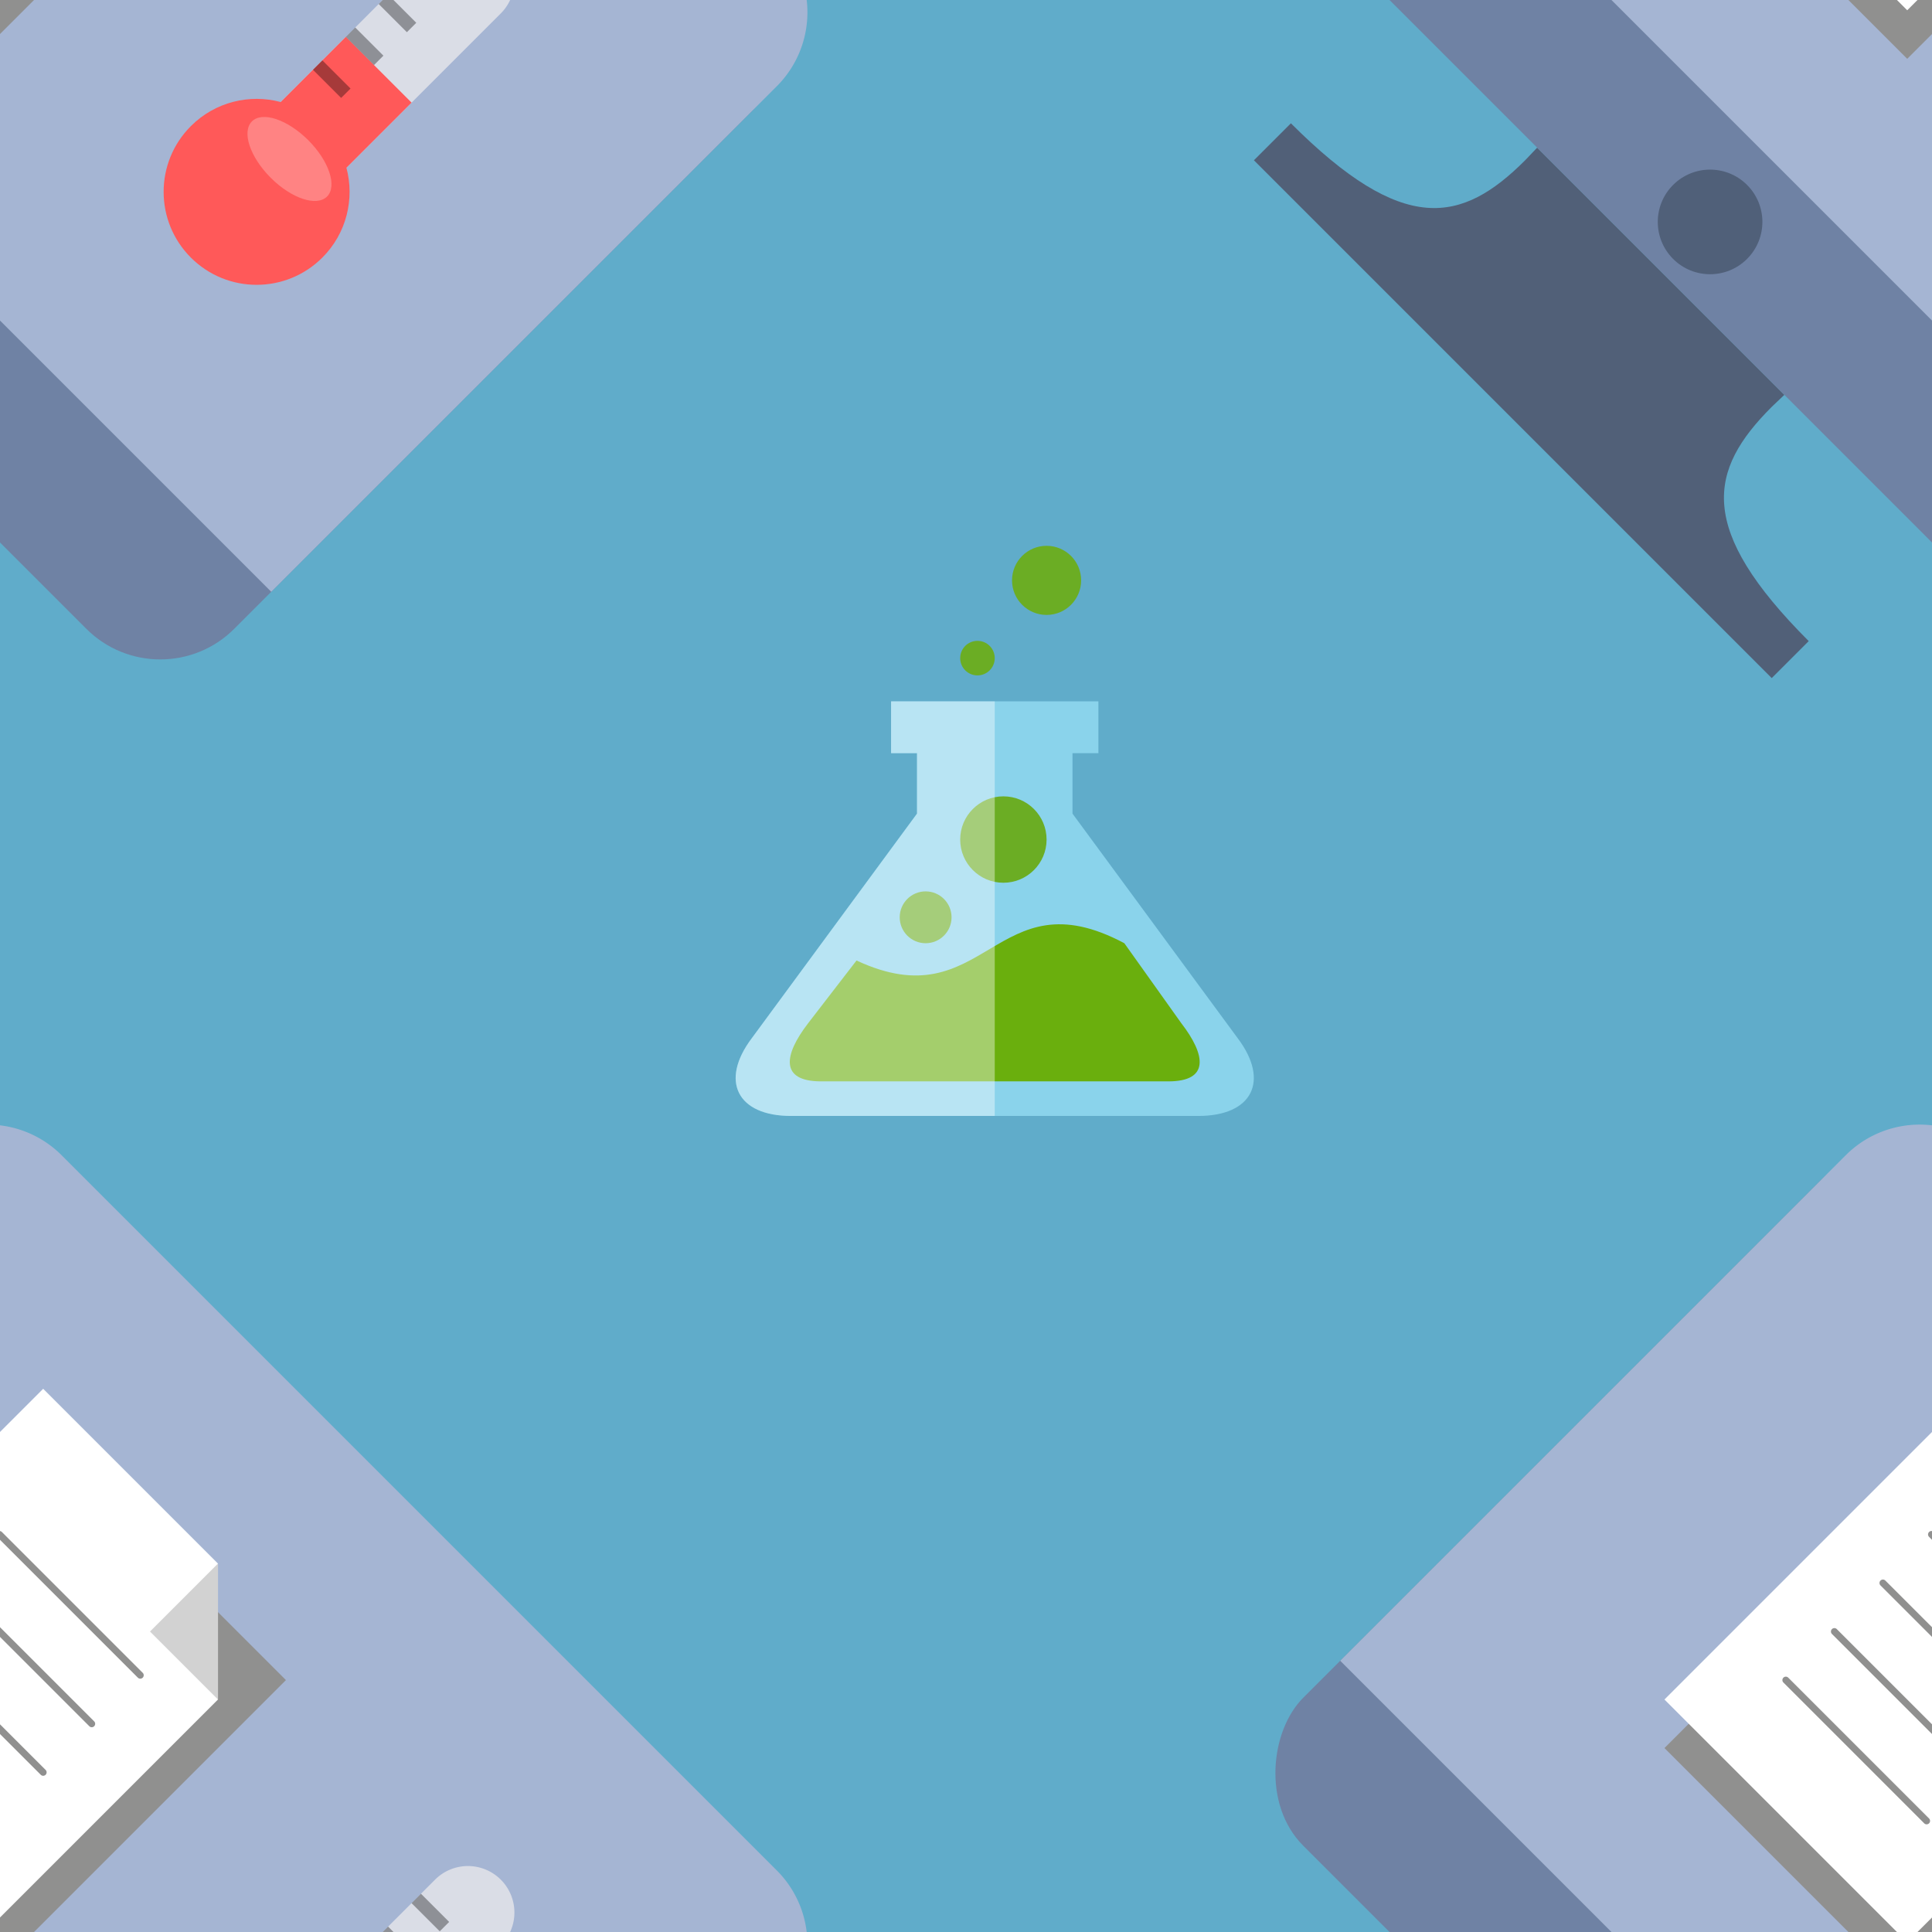 <svg version="1.1"
      xmlns="http://www.w3.org/2000/svg"
      xmlns:xlink="http://www.w3.org/1999/xlink"  id="snapshot-03211" width="250" height="250" viewBox="0 0 250 250"><desc>This image was made on Patterninja.com</desc><defs>
<!-- image 81288 -->
<g id="transformed-81288" data-image="81288" transform="translate(-79.246, -76.711) rotate(45, 79.246, 76.711)"><g><svg version="1.1" width="158.493px" height="153.421px" viewBox="0 0 158.493 153.421"><g id="original-81288"><svg xmlns="http://www.w3.org/2000/svg" viewBox="0 0 70 68" xmlns:xlink="http://www.w3.org/1999/xlink" version="1.1" preserveAspectRatio="xMidYMid meet">
  <path fill-rule="evenodd" d="M14 65c9.113 0 11-2.853 11-8 0-.169-.02-.832-.025-1h20.05c0 .168-.025.831-.025 1 0 5.147 1.887 8 11 8v3H14v-3z" fill="rgba(81, 96, 120, 1)" stroke="none"/>
  <rect width="70" height="54" y="2" fill-rule="evenodd" rx="6" fill="rgba(111, 130, 164, 1)" stroke="none"/>
  <path fill-rule="evenodd" d="M70 47V5.998A5.993 5.993 0 0 0 64.002 0H5.998A5.995 5.995 0 0 0 0 5.998V47h70z" fill="rgba(165, 181, 211, 1)" stroke="none"/>
  <circle cx="35" cy="52" r="3" fill-rule="evenodd" fill="rgba(80, 96, 121, 1)" stroke="none"/>
</svg>
</g></svg></g></g>
<!-- /image 81288 -->

<!-- image 64983 -->
<g id="transformed-64983" data-image="64983" transform="translate(32.719, -15.095) rotate(45, 12.031, 28.375)"><g><svg version="1.1" width="24.062px" height="56.749px" viewBox="0 0 24.062 56.749"><g id="original-64983"><svg xmlns="http://www.w3.org/2000/svg" viewBox="0 0 28 66" xmlns:xlink="http://www.w3.org/1999/xlink" version="1.1" preserveAspectRatio="xMidYMid meet">
  <path fill-rule="evenodd" d="M14 0a7 7 0 0 1 7 7v47a7 7 0 0 1-14 0V7a7 7 0 0 1 7-7z" fill="rgba(218, 221, 230, 1)" stroke="none"/>
  <path fill-rule="evenodd" d="M21 39.873V26H7v13.873C2.815 42.293 0 46.818 0 52c0 7.732 6.268 14 14 14s14-6.268 14-14c0-5.182-2.815-9.706-7-12.127z" fill="rgba(255, 89, 89, 1)" stroke="none"/>
  <ellipse cx="14" cy="45" fill-rule="evenodd" rx="8" ry="4" fill="rgba(255, 255, 255, 0.25)" stroke="none"/>
  <path fill-rule="evenodd" d="M7 10h6v2H7v-2zm0 7h6v2H7v-2zm0 7h6v2H7v-2zm0 7h6v2H7v-2z" fill="rgba(0, 0, 0, 0.35)" stroke="none"/>
</svg>
</g></svg></g></g>
<!-- /image 64983 -->

<!-- image 93166 -->
<g id="transformed-93166" data-image="93166" transform="translate(95.182, 70.584) rotate(0, 33.538, 36.936)"><g><svg version="1.1" width="67.075px" height="73.871px" viewBox="0 0 67.075 73.871"><g id="original-93166"><svg xmlns="http://www.w3.org/2000/svg" viewBox="0 0 60 66" xmlns:xlink="http://www.w3.org/1999/xlink" version="1.1" preserveAspectRatio="xMidYMid meet">
  <path fill-rule="evenodd" d="M58.126 57L39 31v-7h3v-6H18v6h3v7L1.874 57c-3.728 4.946-1.681 8.993 4.546 8.993h47.16c6.228-.005 8.274-4.052 4.546-8.993z" fill="rgba(138, 211, 235, 1)" stroke="none"/>
  <path fill-rule="evenodd" d="M14 48c15 7 16-10 31-2l6.586 9.246c2.861 3.71 3.29 6.745-1.489 6.745H9.9c-4.779 0-4.35-3.035-1.489-6.745L14 48z" fill="rgba(106, 175, 13, 1)" stroke="none"/>
  <circle cx="22" cy="43" r="3" fill-rule="evenodd" fill="rgba(107, 173, 36, 1)" stroke="none"/>
  <circle cx="31" cy="34" r="5" fill-rule="evenodd" fill="rgba(107, 173, 36, 1)" stroke="none"/>
  <circle cx="28" cy="13" r="2" fill-rule="evenodd" fill="rgba(107, 173, 36, 1)" stroke="none"/>
  <circle cx="36" cy="4" r="4" fill-rule="evenodd" fill="rgba(107, 173, 36, 1)" stroke="none"/>
  <path fill-rule="evenodd" d="M24 18h-6v6h3v7L1.874 57c-3.728 4.946-1.681 8.993 4.546 8.993H30V18h-6z" fill="rgba(255, 255, 255, 0.394)" stroke="none"/>
</svg>
</g></svg></g></g>
<!-- /image 93166 -->

<!-- image 66748 -->
<g id="transformed-66748" data-image="66748" transform="translate(-23.243, 187.965) rotate(45, 24.433, 30.695)"><g><svg version="1.1" width="48.866px" height="61.39px" viewBox="0 0 48.866 61.39"><g id="original-66748"><svg xmlns="http://www.w3.org/2000/svg" viewBox="0 0 55 69" xmlns:xlink="http://www.w3.org/1999/xlink" version="1.1" preserveAspectRatio="xMidYMid meet">
  <path fill-rule="evenodd" d="M5 69V5h50v64z" fill="rgba(144, 144, 143, 1)" stroke="none"/>
  <path fill-rule="evenodd" d="M0 64V0h36l14 14v50z" fill="rgba(255, 255, 255, 1)" stroke="none"/>
  <path fill-rule="evenodd" d="M36 0l14 14H36z" fill="rgba(210, 210, 210, 1)" stroke="none"/>
  <path fill-rule="evenodd" d="M10.5 49h29a.5.5 0 1 1 0 1h-29a.5.5 0 1 1 0-1z" fill="rgba(144, 144, 143, 1)" stroke="none"/>
  <path fill-rule="evenodd" d="M10.5 39h29a.5.5 0 1 1 0 1h-29a.5.5 0 1 1 0-1z" fill="rgba(144, 144, 143, 1)" stroke="none"/>
  <path fill-rule="evenodd" d="M10.5 29h29a.5.5 0 1 1 0 1h-29a.5.5 0 1 1 0-1z" fill="rgba(144, 144, 143, 1)" stroke="none"/>
  <path fill-rule="evenodd" d="M10.5 19h29a.5.5 0 1 1 0 1h-29a.5.5 0 1 1 0-1z" fill="rgba(144, 144, 143, 1)" stroke="none"/>
</svg>
</g></svg></g></g>
<!-- /image 66748 -->
</defs><rect x="0" y="0" width="250" height="250" fill="rgba(96, 172, 202, 1)"></rect><use xlink:href="#transformed-81288" transform="translate(-250, -250)"></use><use xlink:href="#transformed-81288" transform="translate(0, -250)"></use><use xlink:href="#transformed-81288" transform="translate(250, -250)"></use><use xlink:href="#transformed-81288" transform="translate(-250, 0)"></use><use xlink:href="#transformed-81288" transform="translate(0, 0)"></use><use xlink:href="#transformed-81288" transform="translate(250, 0)"></use><use xlink:href="#transformed-81288" transform="translate(-250, 250)"></use><use xlink:href="#transformed-81288" transform="translate(0, 250)"></use><use xlink:href="#transformed-81288" transform="translate(250, 250)"></use><use xlink:href="#transformed-64983" transform="translate(-250, -250)"></use><use xlink:href="#transformed-64983" transform="translate(0, -250)"></use><use xlink:href="#transformed-64983" transform="translate(250, -250)"></use><use xlink:href="#transformed-64983" transform="translate(-250, 0)"></use><use xlink:href="#transformed-64983" transform="translate(0, 0)"></use><use xlink:href="#transformed-64983" transform="translate(250, 0)"></use><use xlink:href="#transformed-64983" transform="translate(-250, 250)"></use><use xlink:href="#transformed-64983" transform="translate(0, 250)"></use><use xlink:href="#transformed-64983" transform="translate(250, 250)"></use><use xlink:href="#transformed-93166" transform="translate(-250, -250)"></use><use xlink:href="#transformed-93166" transform="translate(0, -250)"></use><use xlink:href="#transformed-93166" transform="translate(250, -250)"></use><use xlink:href="#transformed-93166" transform="translate(-250, 0)"></use><use xlink:href="#transformed-93166" transform="translate(0, 0)"></use><use xlink:href="#transformed-93166" transform="translate(250, 0)"></use><use xlink:href="#transformed-93166" transform="translate(-250, 250)"></use><use xlink:href="#transformed-93166" transform="translate(0, 250)"></use><use xlink:href="#transformed-93166" transform="translate(250, 250)"></use><use xlink:href="#transformed-66748" transform="translate(-250, -250)"></use><use xlink:href="#transformed-66748" transform="translate(0, -250)"></use><use xlink:href="#transformed-66748" transform="translate(250, -250)"></use><use xlink:href="#transformed-66748" transform="translate(-250, 0)"></use><use xlink:href="#transformed-66748" transform="translate(0, 0)"></use><use xlink:href="#transformed-66748" transform="translate(250, 0)"></use><use xlink:href="#transformed-66748" transform="translate(-250, 250)"></use><use xlink:href="#transformed-66748" transform="translate(0, 250)"></use><use xlink:href="#transformed-66748" transform="translate(250, 250)"></use></svg>